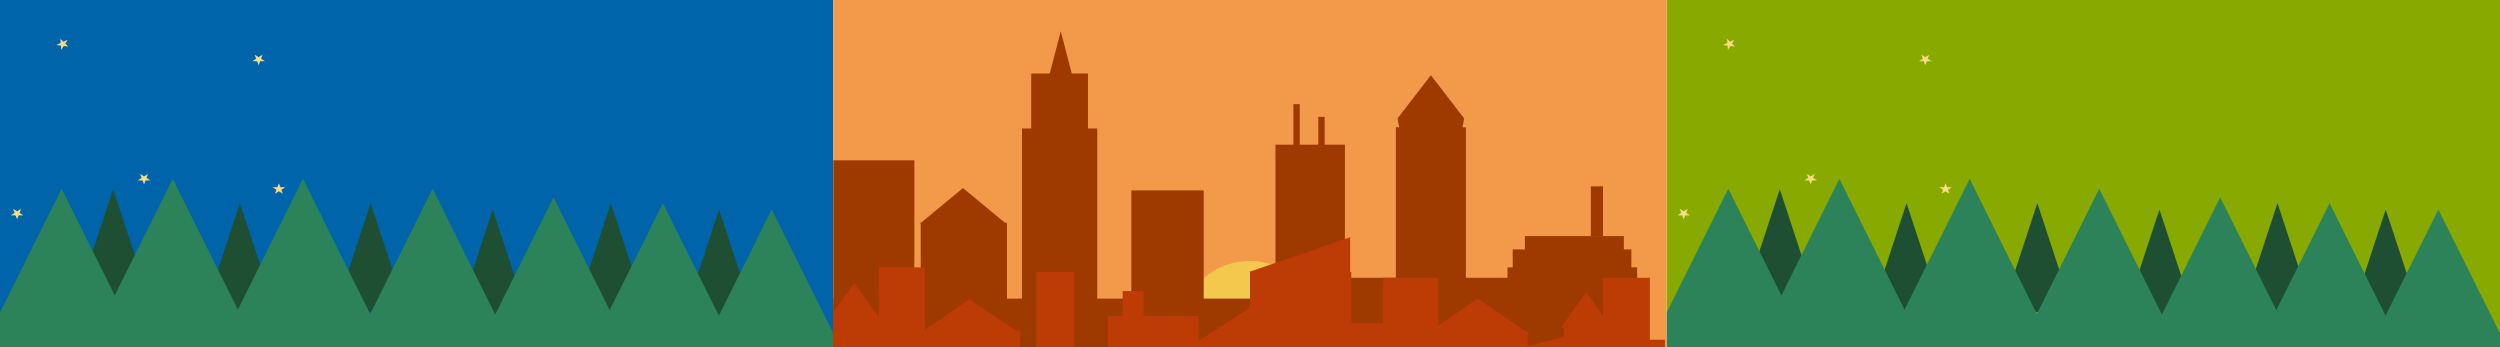 <svg width="4320" height="600" viewBox="0 0 4320 600" version="1.1" xmlns="http://www.w3.org/2000/svg" xmlns:xlink="http://www.w3.org/1999/xlink">
<rect x="0" y="0" width="4320" height="600" fill="#333333" stroke="none"/>
<title>Desktop HD</title>
<desc>Created using Figma</desc>
<g id="Canvas" transform="translate(720 513)">
<clipPath id="clip-0" clip-rule="evenodd">
<path d="M -720 -513L 3600 -513L 3600 87L -720 87L -720 -513Z" fill="#FFFFFF"/>
</clipPath>
<g id="Desktop HD" clip-path="url(#clip-0)">
<path d="M -720 -513L 3600 -513L 3600 87L -720 87L -720 -513Z" fill="#FFFFFF"/>
<clipPath id="clip-1" clip-rule="evenodd">
<path d="M -720 -513L 720 -513L 720 87L -720 87L -720 -513Z" fill="#FFFFFF"/>
</clipPath>
<g id="1" clip-path="url(#clip-1)">
<path d="M -720 -513L 720 -513L 720 87L -720 87L -720 -513Z" fill="#0064AA"/>
<g id="Far Mountain">
<use xlink:href="#path0_fill" transform="translate(-151 -162)" fill="#1E4F33"/>
</g>
<g id="Far Mountain">
<use xlink:href="#path0_fill" transform="translate(60 -151)" fill="#1E4F33"/>
</g>
<g id="Far Mountain">
<use xlink:href="#path0_fill" transform="translate(264 -162)" fill="#1E4F33"/>
</g>
<g id="Far Mountain">
<use xlink:href="#path0_fill" transform="translate(451 -151)" fill="#1E4F33"/>
</g>
<g id="Star">
<use xlink:href="#path1_fill" transform="matrix(0.906 -0.423 0.423 0.906 -626.149 -441.203)" fill="#F7DB86"/>
</g>
<g id="Star">
<use xlink:href="#path2_fill" transform="matrix(1 2.22045e-16 -2.22045e-16 1 -249.577 -196.351)" fill="#F7DB86"/>
</g>
<g id="Star">
<use xlink:href="#path2_fill" transform="matrix(-1 -3.44509e-16 3.44509e-16 -1 -261.577 -400.351)" fill="#F7DB86"/>
</g>
<g id="Star">
<use xlink:href="#path2_fill" transform="matrix(-1 -3.44509e-16 3.44509e-16 -1 -679 -134)" fill="#F7DB86"/>
</g>
<g id="Star">
<use xlink:href="#path2_fill" transform="matrix(-1 -3.44509e-16 3.44509e-16 -1 -459.577 -194.351)" fill="#F7DB86"/>
</g>
<g id="Far Mountain">
<use xlink:href="#path0_fill" transform="translate(-377 -162)" fill="#1E4F33"/>
</g>
<g id="Far Mountain">
<use xlink:href="#path0_fill" transform="translate(-596 -186)" fill="#1E4F33"/>
</g>
<g id="Mountain 1">
<use xlink:href="#path3_fill" transform="translate(-590 -204)" fill="#2C8259"/>
</g>
<g id="Mountain 1.6">
<use xlink:href="#path3_fill" transform="translate(-782 -187)" fill="#2C8259"/>
</g>
<g id="Mountain 1.1">
<use xlink:href="#path3_fill" transform="translate(-365 -204)" fill="#2C8259"/>
</g>
<g id="Mountain 1.2">
<use xlink:href="#path3_fill" transform="translate(-141 -187)" fill="#2C8259"/>
</g>
<g id="Mountain 1.3">
<use xlink:href="#path3_fill" transform="translate(68 -172)" fill="#2C8259"/>
</g>
<g id="Mountain 1.4">
<use xlink:href="#path3_fill" transform="translate(257 -162)" fill="#2C8259"/>
</g>
<g id="Mountain 1.5">
<use xlink:href="#path3_fill" transform="translate(445 -151)" fill="#2C8259"/>
</g>
</g>
<clipPath id="clip-2" clip-rule="evenodd">
<path d="M 2160 -513L 3600 -513L 3600 87L 2160 87L 2160 -513Z" fill="#FFFFFF"/>
</clipPath>
<g id="3" clip-path="url(#clip-2)">
<path d="M 2160 -513L 3600 -513L 3600 87L 2160 87L 2160 -513Z" fill="#88AA00"/>
<g id="Far Mountain">
<use xlink:href="#path4_fill" transform="translate(2729 -162)" fill="#1E4F33"/>
</g>
<g id="Far Mountain">
<use xlink:href="#path4_fill" transform="translate(2940 -151)" fill="#1E4F33"/>
</g>
<g id="Far Mountain">
<use xlink:href="#path4_fill" transform="translate(3144 -162)" fill="#1E4F33"/>
</g>
<g id="Far Mountain">
<use xlink:href="#path4_fill" transform="translate(3331 -151)" fill="#1E4F33"/>
</g>
<g id="Star">
<use xlink:href="#path5_fill" transform="matrix(0.906 -0.423 0.423 0.906 2253.85 -441.203)" fill="#F7DB86"/>
</g>
<g id="Star">
<use xlink:href="#path6_fill" transform="matrix(1 2.22045e-16 -2.22045e-16 1 2630.42 -196.351)" fill="#F7DB86"/>
</g>
<g id="Star">
<use xlink:href="#path6_fill" transform="matrix(-1 -3.44509e-16 3.44509e-16 -1 2618.42 -400.351)" fill="#F7DB86"/>
</g>
<g id="Star">
<use xlink:href="#path6_fill" transform="matrix(-1 -3.44509e-16 3.44509e-16 -1 2201 -134)" fill="#F7DB86"/>
</g>
<g id="Star">
<use xlink:href="#path6_fill" transform="matrix(-1 -3.44509e-16 3.44509e-16 -1 2420.42 -194.351)" fill="#F7DB86"/>
</g>
<g id="Far Mountain">
<use xlink:href="#path4_fill" transform="translate(2503 -162)" fill="#1E4F33"/>
</g>
<g id="Far Mountain">
<use xlink:href="#path4_fill" transform="translate(2284 -186)" fill="#1E4F33"/>
</g>
<g id="Mountain 1">
<use xlink:href="#path7_fill" transform="translate(2290 -204)" fill="#2C8259"/>
</g>
<g id="Mountain 1.6">
<use xlink:href="#path7_fill" transform="translate(2098 -187)" fill="#2C8259"/>
</g>
<g id="Mountain 1.1">
<use xlink:href="#path7_fill" transform="translate(2515 -204)" fill="#2C8259"/>
</g>
<g id="Mountain 1.2">
<use xlink:href="#path7_fill" transform="translate(2739 -187)" fill="#2C8259"/>
</g>
<g id="Mountain 1.3">
<use xlink:href="#path7_fill" transform="translate(2948 -172)" fill="#2C8259"/>
</g>
<g id="Mountain 1.4">
<use xlink:href="#path7_fill" transform="translate(3137 -162)" fill="#2C8259"/>
</g>
<g id="Mountain 1.5">
<use xlink:href="#path7_fill" transform="translate(3325 -151)" fill="#2C8259"/>
</g>
</g>
<clipPath id="clip-3" clip-rule="evenodd">
<path d="M 720 -513L 2160 -513L 2160 87L 720 87L 720 -513Z" fill="#FFFFFF"/>
</clipPath>
<g id="2" clip-path="url(#clip-3)">
<path d="M 720 -513L 2160 -513L 2160 87L 720 87L 720 -513Z" fill="#F2994A"/>
<g id="Ellipse">
<use xlink:href="#path8_fill" transform="translate(1322 -62)" fill="#F2C94C"/>
</g>
<g id="Rectangle 4">
<use xlink:href="#path9_fill" transform="translate(1915 -105)" fill="#9E3900"/>
</g>
<g id="Rectangle 4">
<use xlink:href="#path10_fill" transform="translate(2029 -191)" fill="#9E3900"/>
</g>
<g id="Rectangle 4">
<use xlink:href="#path11_fill" transform="translate(1885 -51)" fill="#9E3900"/>
</g>
<g id="Rectangle 4.1">
<use xlink:href="#path12_fill" transform="translate(705 3)" fill="#9E3900"/>
</g>
<g id="Rectangle 4">
<use xlink:href="#path13_fill" transform="translate(1894 -82)" fill="#9E3900"/>
</g>
<g id="Rectangle">
<use xlink:href="#path14_fill" transform="translate(1235 -184)" fill="#9E3900"/>
</g>
<g id="Rectangle">
<use xlink:href="#path15_fill" transform="translate(1515 -333)" fill="#9E3900"/>
</g>
<g id="Rectangle">
<use xlink:href="#path15_fill" transform="translate(1558 -311)" fill="#9E3900"/>
</g>
<g id="Rectangle">
<use xlink:href="#path16_fill" transform="translate(1484 -263)" fill="#9E3900"/>
</g>
<g id="Rectangle">
<use xlink:href="#path17_fill" transform="translate(1692 -293)" fill="#9E3900"/>
</g>
<g id="Polygon">
<use xlink:href="#path18_fill" transform="translate(858 -188)" fill="#9E3900"/>
</g>
<g id="Polygon 2">
<use xlink:href="#path19_fill" transform="translate(1090 -459)" fill="#9E3900"/>
</g>
<g id="back R#">
<use xlink:href="#path20_fill" transform="translate(1046 -291)" fill="#9E3900"/>
</g>
<g id="Rectangle 4">
<use xlink:href="#path21_fill" transform="translate(1062 -386)" fill="#9E3900"/>
</g>
<g id="Polygon">
<use xlink:href="#path22_fill" transform="translate(1692 -383)" fill="#9E3900"/>
</g>
<g id="Rectangle">
<use xlink:href="#path23_fill" transform="translate(871 -128)" fill="#9E3900"/>
</g>
<g id="Rectangle">
<use xlink:href="#path24_fill" transform="translate(1529 -33)" fill="#9E3900"/>
</g>
<g id="Rectangle">
<use xlink:href="#path25_fill" transform="translate(711 -236)" fill="#9E3900"/>
</g>
<g id="Front">
<use xlink:href="#path26_fill" transform="translate(799 -51)" fill="#BD3B04"/>
</g>
<g id="Rectangle">
<use xlink:href="#path27_fill" transform="translate(1440 -43)" fill="#BD3B04"/>
</g>
<g id="Rectangle">
<use xlink:href="#path28_fill" transform="translate(1604 45)" fill="#BD3B04"/>
</g>
<g id="Rectangle">
<use xlink:href="#path29_fill" transform="translate(1670 -33)" fill="#BD3B04"/>
</g>
<g id="Roof">
<use xlink:href="#path30_fill" transform="translate(705 -24)" fill="#BD3B04"/>
</g>
<g id="Roof">
<use xlink:href="#path30_fill" transform="translate(1970 -8)" fill="#BD3B04"/>
</g>
<g id="Rectangle 2.1">
<use xlink:href="#path31_fill" transform="translate(1194 33)" fill="#BD3B04"/>
</g>
<g id="Rectangle 2.5">
<use xlink:href="#path32_fill" transform="translate(1071 -43)" fill="#BD3B04"/>
</g>
<g id="Rectangle 2.4">
<use xlink:href="#path33_fill" transform="translate(1904 67)" fill="#BD3B04"/>
</g>
<g id="Rectangle 2.3">
<use xlink:href="#path34_fill" transform="translate(1351 86)" fill="#BD3B04"/>
</g>
<g id="Rectangle 3">
<use xlink:href="#path35_fill" transform="translate(1470 4)" fill="#BD3B04"/>
</g>
<g id="Rectangle 3.1">
<use xlink:href="#path36_fill" transform="matrix(-1 0 0 1 2131 -33)" fill="#BD3B04"/>
</g>
<g id="Rectangle 2.2">
<use xlink:href="#path37_fill" transform="translate(1220 -10)" fill="#BD3B04"/>
</g>
<g id="Base">
<use xlink:href="#path38_fill" transform="translate(720 33)" fill="#BD3B04"/>
</g>
<g id="Base">
<use xlink:href="#path38_fill" transform="translate(1982 52)" fill="#BD3B04"/>
</g>
<g id="Base">
<use xlink:href="#path39_fill" transform="translate(1982 74)" fill="#BD3B04"/>
</g>
<g id="Roof">
<use xlink:href="#path40_fill" transform="translate(851 4)" fill="#BD3B04"/>
</g>
<g id="Roof">
<use xlink:href="#path40_fill" transform="translate(1729 3)" fill="#BD3B04"/>
</g>
<g id="Base">
<use xlink:href="#path41_fill" transform="translate(860 58)" fill="#BD3B04"/>
</g>
<g id="Base">
<use xlink:href="#path42_fill" transform="translate(1676 62)" fill="#BD3B04"/>
</g>
<g id="Polygon">
<use xlink:href="#path43_fill" transform="translate(1305.92 9.5)" fill="#BD3B04"/>
</g>
<g id="Polygon">
<use xlink:href="#path44_fill" transform="translate(1438 -103)" fill="#BD3B04"/>
</g>
</g>
</g>
</g>
<defs>
<path id="path0_fill" d="M 71.5 0L 133.421 188.25L 9.579 188.25L 71.5 0Z"/>
<path id="path1_fill" d="M 11.5 0L 14.082 6.91L 22.437 6.91L 15.678 11.18L 18.259 18.09L 11.5 13.82L 4.74 18.09L 7.322 11.18L 0.563 6.91L 8.918 6.91L 11.5 0Z"/>
<path id="path2_fill" d="M 11.5 0L 14.15 6.829L 22.437 6.91L 15.787 11.211L 18.259 18.09L 11.5 13.92L 4.74 18.09L 7.213 11.211L 0.563 6.91L 8.85 6.829L 11.5 0Z"/>
<path id="path3_fill" d="M 168.5 0L 314.425 293.25L 22.575 293.25L 168.5 0Z"/>
<path id="path4_fill" d="M 71.5 0L 133.421 188.25L 9.579 188.25L 71.5 0Z"/>
<path id="path5_fill" d="M 11.5 0L 14.082 6.91L 22.437 6.91L 15.678 11.18L 18.259 18.09L 11.5 13.82L 4.74 18.09L 7.322 11.18L 0.563 6.91L 8.918 6.91L 11.5 0Z"/>
<path id="path6_fill" d="M 11.5 0L 14.15 6.829L 22.437 6.91L 15.787 11.211L 18.259 18.09L 11.5 13.92L 4.74 18.09L 7.213 11.211L 0.563 6.91L 8.85 6.829L 11.5 0Z"/>
<path id="path7_fill" d="M 168.5 0L 314.425 293.25L 22.575 293.25L 168.5 0Z"/>
<path id="path8_fill" d="M 236 112C 236 173.856 183.17 224 118 224C 52.83 224 0 173.856 0 112C 0 50.144 52.83 0 118 0C 183.17 0 236 50.144 236 112Z"/>
<path id="path9_fill" d="M 0 0L 171 0L 171 38L 0 38L 0 0Z"/>
<path id="path10_fill" d="M 0 0L 21 0L 21 86L 0 86L 0 0Z"/>
<path id="path11_fill" d="M 0 0L 224 0L 224 202L 0 202L 0 0Z"/>
<path id="path12_fill" d="M 0 0L 1386 0L 1386 148L 0 148L 0 0Z"/>
<path id="path13_fill" d="M 0 0L 205 0L 205 63L 0 63L 0 0Z"/>
<path id="path14_fill" d="M 0 0L 125 0L 125 283L 0 283L 0 0Z"/>
<path id="path15_fill" d="M 0 0L 11 0L 11 205L 0 205L 0 0Z"/>
<path id="path16_fill" d="M 0 0L 120 0L 120 362L 0 362L 0 0Z"/>
<path id="path17_fill" d="M 0 0L 121 0L 121 446L 0 446L 0 0Z"/>
<path id="path18_fill" d="M 86 0L 160.478 61.5L 11.522 61.5L 86 0Z"/>
<path id="path19_fill" d="M 23 0L 42.919 76.5L 3.081 76.5L 23 0Z"/>
<path id="path20_fill" d="M 0 0L 130 0L 130 396L 0 396L 0 0Z"/>
<path id="path21_fill" d="M 0 0L 98 0L 98 111L 0 111L 0 0Z"/>
<path id="path22_fill" d="M 60.5 0L 118.039 74.626L 96.061 195.374L 24.939 195.374L 2.961 74.626L 60.5 0Z"/>
<path id="path23_fill" d="M 0 0L 149 0L 149 233L 0 233L 0 0Z"/>
<path id="path24_fill" d="M 0 0L 409 0L 409 147L 0 147L 0 0Z"/>
<path id="path25_fill" d="M 0 0L 149 0L 149 339L 0 339L 0 0Z"/>
<path id="path26_fill" d="M 0 0L 79 0L 79 190L 0 190L 0 0Z"/>
<path id="path27_fill" d="M 0 0L 175 0L 175 142L 0 142L 0 0Z"/>
<path id="path28_fill" d="M 0 0L 72 0L 72 108L 0 108L 0 0Z"/>
<path id="path29_fill" d="M 0 0L 95 0L 95 184L 0 184L 0 0Z"/>
<path id="path30_fill" d="M 51 0L 95.167 61.5L 6.833 61.5L 51 0Z"/>
<path id="path31_fill" d="M 0 0L 157 0L 157 106L 0 106L 0 0Z"/>
<path id="path32_fill" d="M 0 0L 65 0L 65 157L 0 157L 0 0Z"/>
<path id="path33_fill" d="M 0 23L 84 0L 84 108.5L 0 108.5L 0 23Z"/>
<path id="path34_fill" d="M 0 0L 154 0L 154 80L 0 80L 0 0Z"/>
<path id="path35_fill" d="M 0 0L 145 0L 145 158L 0 158L 0 0Z"/>
<path id="path36_fill" d="M 0 0L 81 0L 81 219L 0 219L 0 0Z"/>
<path id="path37_fill" d="M 0 0L 36 0L 36 54L 0 54L 0 0Z"/>
<path id="path38_fill" d="M 0 0L 79 0L 79 106L 0 106L 0 0Z"/>
<path id="path39_fill" d="M 0 0L 175 0L 175 66L 0 66L 0 0Z"/>
<path id="path40_fill" d="M 104.5 0L 195 61.5L 14 61.5L 104.5 0Z"/>
<path id="path41_fill" d="M 0 0L 183 0L 183 81L 0 81L 0 0Z"/>
<path id="path42_fill" d="M 0 0L 244 0L 244 97L 0 97L 0 0Z"/>
<path id="path43_fill" d="M 148.289 0L 148.289 95.709L 0 95.709L 148.289 0Z"/>
<path id="path44_fill" d="M 175 0L 175 60L 0 60L 175 0Z"/>
</defs>
</svg>
